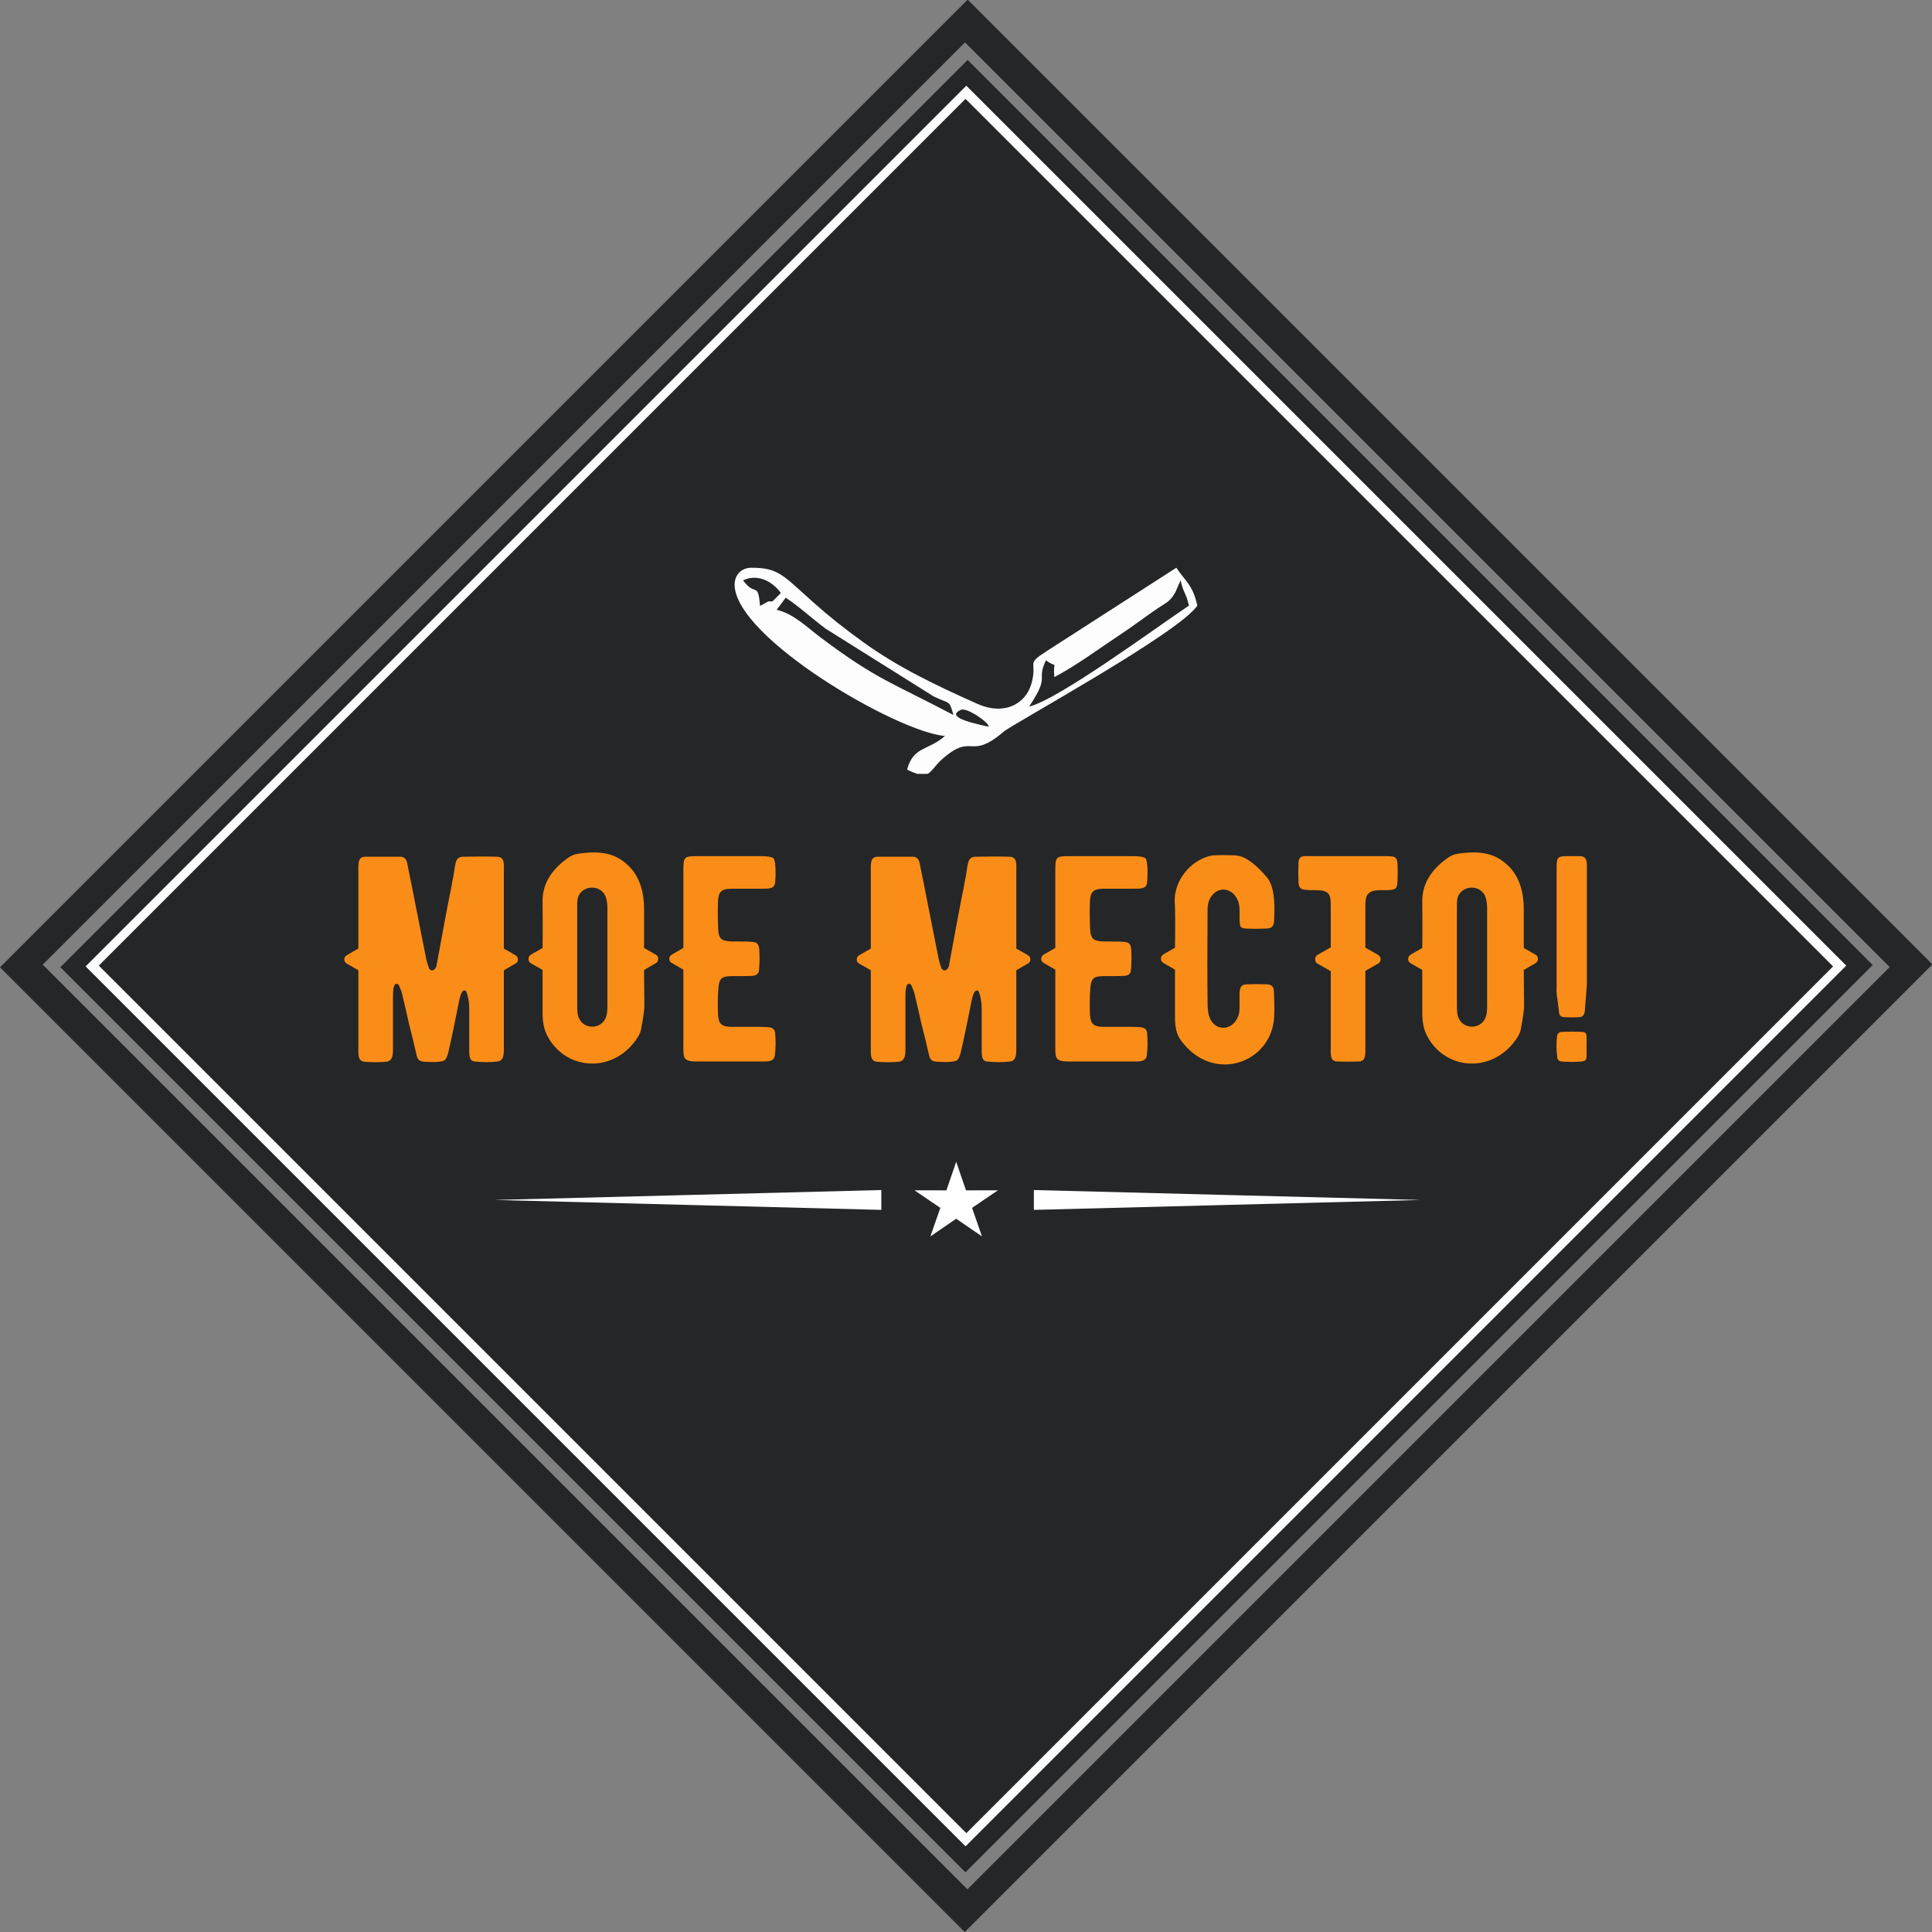 <?xml version="1.0" encoding="UTF-8" standalone="no"?>
<svg
   xmlns:dc="http://purl.org/dc/elements/1.1/"
   xmlns:cc="http://creativecommons.org/ns#"
   xmlns:rdf="http://www.w3.org/1999/02/22-rdf-syntax-ns#"
   xmlns:svg="http://www.w3.org/2000/svg"
   xmlns="http://www.w3.org/2000/svg"
   xmlns:sodipodi="http://sodipodi.sourceforge.net/DTD/sodipodi-0.dtd"
   xmlns:inkscape="http://www.inkscape.org/namespaces/inkscape"
   inkscape:version="1.0beta1 (32d4812, 2019-09-19)"
   sodipodi:docname="мое место.svg"
   id="svg91"
   viewBox="0 0 4908.569 4908.569"
   style="clip-rule:evenodd;fill-rule:evenodd;image-rendering:optimizeQuality;shape-rendering:geometricPrecision;text-rendering:geometricPrecision"
   version="1.1"
   height="49.086mm"
   width="49.086mm"
   xml:space="preserve"><rect x="0" y="0" width="4908.569" height="4908.569" fill="#808080" stroke="none"/>
<sodipodi:namedview
   inkscape:current-layer="svg91"
   inkscape:window-maximized="1"
   inkscape:window-y="23"
   inkscape:window-x="0"
   inkscape:cy="88.911953"
   inkscape:cx="49.739081"
   inkscape:zoom="2.5026684"
   showgrid="false"
   id="namedview93"
   inkscape:window-height="786"
   inkscape:window-width="1440"
   inkscape:pageshadow="2"
   inkscape:pageopacity="0"
   guidetolerance="10"
   gridtolerance="10"
   objecttolerance="10"
   borderopacity="1"
   inkscape:document-rotation="0"
   bordercolor="#666666"
   pagecolor="#ffffff" />

 <defs
   id="defs63">
  <style
   id="style61"
   type="text/css">
   <![CDATA[
    .str0 {stroke:#252627;stroke-width:75;stroke-miterlimit:22.926}
    .str1 {stroke:#FEFEFE;stroke-width:25;stroke-miterlimit:22.926}
    .fil0 {fill:none}
    .fil4 {fill:#FEFEFE}
    .fil1 {fill:#252627}
    .fil2 {fill:#FDFDFD}
    .fil3 {fill:#FA8D17;fill-rule:nonzero}
   ]]>
  </style>

 </defs>

 <g
   transform="translate(54.285,54.281)"
   id="Слой_x0020_1">

  <rect
   y="0"
   x="0"
   id="rect66"
   height="3534.84"
   width="3122.08"
   transform="matrix(0.769,-0.769,0.679,0.679,0.002,2400)"
   class="fil0 str0" />

  <rect
   y="0"
   x="0"
   id="rect68"
   height="3534.84"
   width="3122.08"
   transform="matrix(0.721,-0.721,0.637,0.637,150.002,2400)"
   class="fil1 str0" />

  <rect
   y="0"
   x="0"
   id="rect70"
   height="3534.84"
   width="3122.08"
   transform="matrix(0.711,-0.711,0.628,0.628,180.002,2400)"
   class="fil0 str1" />

  <path
   inkscape:connector-curvature="0"
   id="path72"
   d="m 2302.32,1911.86 h -25.6 c -7.08,-2.08 -15.66,-5.56 -26.35,-10.69 16.02,-59.95 52.03,-47.11 96.2,-85.5 -122.34,-10.18 -534.4,-250.45 -534.4,-384.77 0,-25.01 17.73,-42.75 42.75,-42.75 68.52,0 79.48,18.67 157.57,88.26 40.33,35.94 79.9,67.19 124.81,99.64 90.29,65.24 184.37,109.92 291.54,157.91 67.57,30.25 122.6,0.98 137.39,-51.33 16.36,-57.86 -15.73,-47.12 36.44,-81.13 l 331.73,-213.35 c 24.66,36.82 40.86,42.16 53.44,96.19 -47.05,70.27 -468.41,300.13 -492,320.28 -87.49,74.72 -77.67,1.09 -155.47,69.05 -19.68,17.19 -26.39,32.42 -38.05,38.19 z m 155.54,-119.7 c 0.62,-10.91 -55.96,-49.97 -71.02,-42.97 -33.24,15.42 6.7,29.35 71.02,42.97 z m -515.89,-327.91 c 34.89,23.12 63.07,49.73 100.63,78.23 l 275.9,173 c 40.46,19.53 39.03,7.75 49.44,46.75 -154.88,-81.96 -193.4,-88.66 -337.44,-196.96 -35.52,-26.7 -68.25,-60.17 -111.45,-70.24 z m 618.36,276.6 c 55.1,-82.29 16.96,-63.82 42.75,-117.57 32.84,24.07 17.24,-6.88 21.37,42.76 58.07,-30.73 112.59,-71.64 168.89,-109 31.45,-20.87 50.5,-35.59 81.55,-57.4 34.84,-24.47 42.16,-22.92 57.26,-49.62 l 12.94,-29.81 c 7.73,33.17 13.65,30.96 21.38,64.13 -86.63,58.01 -332.56,239.37 -406.14,256.51 z m -651.97,-267.19 h -10.69 l -20.81,11.59 c -5.84,-64.33 -11.52,-21.65 -43.31,-65.04 37.42,-17.95 74.94,3.07 96.19,32.07 z"
   class="fil2" />

  <path
   inkscape:connector-curvature="0"
   id="path74"
   d="m 1255.65,2372.8 -29.81,-17.15 v -193.02 c 0,-21.61 2.98,-39.5 -17.14,-40.24 -23.1,-0.75 -51.42,-0.75 -84.96,0 -22.36,0 -20.12,15.65 -26.08,49.19 -2.98,13.41 -4.47,23.84 -5.97,32.04 -5.21,23.85 -11.17,56.64 -18.63,96.14 l -17.88,96.88 c 0,2.99 -0.75,4.48 -1.49,5.97 -5.22,11.92 -15.65,10.43 -18.64,1.49 -2.98,-8.95 -5.21,-15.65 -5.96,-19.38 l -38.75,-196 -10.43,-51.43 c -2.24,-9.68 -8.2,-14.9 -16.4,-14.9 h -90.92 c -18.63,0.74 -16.4,19.38 -16.4,40.99 v 192.27 l -29.81,17.15 c -3.72,2.23 -5.96,5.96 -5.96,10.43 0,5.22 2.24,8.2 5.96,10.43 l 29.81,17.14 v 190.05 c 0,24.59 -2.23,40.24 15.65,42.48 18.63,1.49 37.27,1.49 55.15,0 18.63,-2.99 17.14,-20.87 17.14,-41.74 V 2474.9 c 0,-12.67 1.49,-21.62 3.73,-26.09 0.74,-2.98 8.2,-5.96 11.18,0 3.72,8.2 5.96,14.16 7.45,18.63 4.47,19.38 11.18,46.21 18.63,80.49 2.98,10.44 14.16,57.39 18.63,76.76 2.99,14.16 7.46,17.89 22.36,18.64 20.87,1.49 43.97,0.74 49.93,-4.48 2.99,-2.98 5.97,-8.94 8.2,-17.14 2.98,-13.41 7.45,-32.04 12.67,-57.38 l 15.65,-77.51 c 2.24,-11.18 5.22,-18.63 8.2,-22.36 1.49,-1.49 2.98,-2.23 5.22,-2.23 2.23,0 3.72,0.74 4.47,2.98 4.47,11.18 7.45,25.34 7.45,43.22 v 96.89 c 0,18.63 -1.49,35.77 13.42,37.26 20.12,2.24 39.49,2.24 58.87,0 17.14,-2.24 15.65,-21.61 15.65,-42.48 v -189.3 l 29.81,-17.14 c 3.73,-2.23 5.96,-5.21 5.96,-10.43 0,-4.47 -2.23,-8.2 -5.96,-10.43 z"
   class="fil3" />

  <path
   inkscape:connector-curvature="0"
   d="m 1611.88,2371.31 -29.81,-17.15 v -99.12 c 0,-39.49 -9.69,-81.97 -40.99,-111.04 -31.3,-29.81 -68.56,-38.01 -127.44,-29.06 -9.68,1.49 -17.88,5.21 -26.83,11.92 -43.22,31.3 -64.09,68.56 -62.6,112.53 0,20.87 0.75,60.37 0,114.77 l -29.81,17.15 c -4.47,2.98 -5.96,5.96 -5.96,11.17 0,4.48 1.49,7.46 5.96,10.44 l 29.81,17.14 v 108.81 c 0,23.85 3.73,43.22 12.67,59.62 47.7,89.43 171.41,95.39 230.29,0.74 3.72,-6.7 6.7,-12.67 7.45,-19.37 5.96,-30.56 8.2,-49.94 8.2,-58.13 l -0.75,-91.67 29.81,-17.14 c 4.47,-2.98 5.96,-5.96 5.96,-10.44 0,-5.21 -1.49,-8.94 -5.96,-11.17 z m -127.44,160.97 c -13.41,29.81 -56.64,29.07 -68.56,-1.49 -2.98,-5.96 -3.73,-17.14 -3.73,-32.05 v -242.95 c 0,-11.92 0,-19.38 0.75,-23.85 5.22,-38.01 60.36,-42.48 72.29,-5.96 2.23,7.45 3.72,15.65 3.72,26.08 v 251.9 c 0,11.93 -1.49,21.61 -4.47,28.32 z"
   class="fil3"
   id="1" />

  <path
   inkscape:connector-curvature="0"
   d="m 1915.2,2570.29 c -2.23,-17.14 -17.14,-14.91 -39.49,-15.65 h -73.04 c -24.59,-0.75 -31.3,-8.2 -32.79,-32.05 -0.75,-23.1 -0.75,-43.22 0.74,-61.11 1.49,-32.04 8.95,-35.77 37.27,-35.77 21.61,0 38.75,0 49.93,-0.75 10.43,-0.74 16.39,-5.96 16.39,-16.39 1.5,-15.65 1.5,-31.3 0.75,-46.95 -0.75,-17.89 -5.22,-23.11 -23.1,-23.11 -5.22,-0.74 -14.16,-0.74 -26.09,-0.74 -23.1,0 -39.5,0.74 -48.44,-7.45 -3.73,-4.48 -6.71,-11.93 -6.71,-21.62 -1.49,-23.84 -1.49,-48.44 -0.74,-73.78 1.49,-23.1 8.2,-30.55 32.79,-31.3 h 73.78 c 21.61,0 37.26,1.49 38.75,-16.39 1.49,-17.14 2.24,-54.41 -4.47,-61.12 -3.72,-2.98 -13.41,-5.21 -30.55,-5.21 H 1719.2 c -36.52,0 -37.26,1.49 -37.26,38.75 v 194.51 l -29.81,17.15 c -3.73,2.23 -5.96,5.96 -5.96,10.43 0,5.22 2.23,8.2 5.96,10.43 l 29.81,17.14 v 184.08 c 0,27.58 -0.75,37.27 5.96,43.23 6.71,5.96 19.38,5.96 29.81,5.96 h 161.72 c 15.65,0 33.54,1.49 35.03,-16.4 2.23,-17.88 2.23,-36.51 0.74,-55.89 z"
   class="fil3"
   id="2" />

  <path
   inkscape:connector-curvature="0"
   d="m 2557.62,2372.8 -29.81,-17.15 v -193.02 c 0,-21.61 2.98,-39.5 -17.14,-40.24 -23.1,-0.75 -51.42,-0.75 -84.96,0 -22.36,0 -20.12,15.65 -26.08,49.19 -2.98,13.41 -4.47,23.84 -5.97,32.04 -5.21,23.85 -11.17,56.64 -18.63,96.14 l -17.88,96.88 c 0,2.99 -0.75,4.48 -1.49,5.97 -5.22,11.92 -15.65,10.43 -18.64,1.49 -2.98,-8.95 -5.21,-15.65 -5.96,-19.38 l -38.75,-196 -10.43,-51.43 c -2.24,-9.68 -8.2,-14.9 -16.4,-14.9 h -90.92 c -18.63,0.74 -16.4,19.38 -16.4,40.99 v 192.27 l -29.81,17.15 c -3.72,2.23 -5.96,5.96 -5.96,10.43 0,5.22 2.24,8.2 5.96,10.43 l 29.81,17.14 v 190.05 c 0,24.59 -2.23,40.24 15.65,42.48 18.63,1.49 37.27,1.49 55.15,0 18.63,-2.99 17.14,-20.87 17.14,-41.74 V 2474.9 c 0,-12.67 1.49,-21.62 3.73,-26.09 0.74,-2.98 8.2,-5.96 11.18,0 3.72,8.2 5.96,14.16 7.45,18.63 4.47,19.38 11.18,46.21 18.63,80.49 2.98,10.44 14.16,57.39 18.63,76.76 2.99,14.16 7.46,17.89 22.36,18.64 20.87,1.49 43.97,0.74 49.93,-4.48 2.99,-2.98 5.97,-8.94 8.2,-17.14 2.98,-13.41 7.45,-32.04 12.67,-57.38 l 15.65,-77.51 c 2.24,-11.18 5.22,-18.63 8.2,-22.36 1.49,-1.49 2.98,-2.23 5.22,-2.23 2.23,0 3.72,0.74 4.47,2.98 4.47,11.18 7.45,25.34 7.45,43.22 v 96.89 c 0,18.63 -1.49,35.77 13.42,37.26 20.12,2.24 39.49,2.24 58.87,0 17.14,-2.24 15.65,-21.61 15.65,-42.48 v -189.3 l 29.81,-17.14 c 3.73,-2.23 5.96,-5.21 5.96,-10.43 0,-4.47 -2.23,-8.2 -5.96,-10.43 z"
   class="fil3"
   id="3" />

  <path
   inkscape:connector-curvature="0"
   d="m 2860.19,2570.29 c -2.23,-17.14 -17.14,-14.91 -39.49,-15.65 h -73.04 c -24.59,-0.75 -31.3,-8.2 -32.79,-32.05 -0.75,-23.1 -0.75,-43.22 0.74,-61.11 1.49,-32.04 8.95,-35.77 37.27,-35.77 21.61,0 38.75,0 49.93,-0.75 10.43,-0.74 16.39,-5.96 16.39,-16.39 1.5,-15.65 1.5,-31.3 0.75,-46.95 -0.75,-17.89 -5.22,-23.11 -23.1,-23.11 -5.22,-0.74 -14.16,-0.74 -26.09,-0.74 -23.1,0 -39.5,0.74 -48.44,-7.45 -3.73,-4.48 -6.71,-11.93 -6.71,-21.62 -1.49,-23.84 -1.49,-48.44 -0.74,-73.78 1.49,-23.1 8.2,-30.55 32.79,-31.3 h 73.78 c 21.61,0 37.26,1.49 38.75,-16.39 1.49,-17.14 2.24,-54.41 -4.47,-61.12 -3.72,-2.98 -13.41,-5.21 -30.55,-5.21 h -160.98 c -36.52,0 -37.26,1.49 -37.26,38.75 v 194.51 l -29.81,17.15 c -3.73,2.23 -5.96,5.96 -5.96,10.43 0,5.22 2.23,8.2 5.96,10.43 l 29.81,17.14 v 184.08 c 0,27.58 -0.75,37.27 5.96,43.23 6.71,5.96 19.38,5.96 29.81,5.96 h 161.72 c 15.65,0 33.54,1.49 35.03,-16.4 2.23,-17.88 2.23,-36.51 0.74,-55.89 z"
   class="fil3"
   id="4" />

  <path
   inkscape:connector-curvature="0"
   d="m 3182.15,2463.72 c 0,-10.44 -5.97,-16.4 -16.4,-17.14 -17.14,-0.75 -34.28,-0.75 -49.93,0 -15.65,0 -19.38,5.21 -20.87,21.61 v 40.99 c -0.75,27.57 -20.12,49.19 -43.22,47.7 -23.11,-1.5 -34.29,-22.36 -36.52,-40.99 -1.49,-8.95 -1.49,-18.64 -1.49,-29.07 -0.75,-58.13 -0.75,-129.67 0,-216.12 0,-18.64 -1.49,-35.78 13.41,-52.17 7.45,-8.2 16.4,-12.67 26.83,-12.67 20.87,0 39.5,19.37 40.99,47.69 0.75,46.96 -2.98,49.94 17.89,51.43 15.65,0.74 30.55,0.74 46.2,0 17.89,0 23.11,-4.47 23.85,-22.36 0.75,-22.36 4.47,-80.49 -17.89,-107.32 -24.59,-29.06 -46.2,-46.2 -64.09,-52.91 -5.96,-2.24 -13.41,-2.98 -20.12,-3.73 -9.69,0 -25.34,-0.74 -46.95,0 -7.45,0 -15.65,1.49 -25.34,5.22 -48.44,17.89 -79.74,67.07 -78.25,112.53 1.49,20.13 1.49,57.39 0.74,117.01 l -29.81,17.14 c -3.72,2.98 -5.96,5.96 -5.96,11.18 0,4.47 2.24,7.45 5.96,10.43 l 29.81,17.14 v 122.23 c 0,24.59 4.47,43.97 15.65,58.13 76.77,104.33 213.89,62.6 234.02,-41.74 2.98,-14.9 3.72,-42.48 1.49,-84.21 z"
   class="fil3"
   id="5" />

  <path
   inkscape:connector-curvature="0"
   d="m 3460.13,2120.9 h -178.86 c -17.14,0 -26.09,-1.49 -32.05,3.72 -2.23,2.24 -4.47,6.71 -4.47,12.67 -0.75,17.14 -0.75,34.29 0,49.94 0.74,14.9 5.96,18.63 20.87,19.37 2.98,0.75 8.94,0.75 17.14,0.75 14.9,0 29.81,0 37.26,8.2 6.71,7.45 6.71,17.14 6.71,42.48 v 94.64 l -34.28,19.38 c -3.73,2.98 -5.22,5.96 -5.22,10.43 0,5.22 1.49,8.95 5.22,11.18 l 34.28,19.38 v 188.55 c 0,22.36 -2.98,40.24 16.39,40.99 17.89,0.75 36.52,0.75 55.9,0 17.88,-1.49 15.65,-18.63 15.65,-45.46 v -184.83 l 32.79,-18.63 c 3.73,-2.23 5.96,-5.96 5.96,-11.18 0,-4.47 -2.23,-7.45 -5.96,-10.43 l -32.79,-18.63 v -87.94 c 0,-29.07 -0.75,-41.74 8.2,-49.93 8.94,-8.95 24.59,-8.2 39.5,-8.2 13.41,0 23.84,0 29.81,-5.22 2.23,-2.98 3.72,-7.45 3.72,-14.16 0.75,-5.96 0.75,-17.14 0.75,-32.04 0,-35.03 -1.49,-35.03 -36.52,-35.03 z"
   class="fil3"
   id="6" />

  <path
   inkscape:connector-curvature="0"
   d="m 3846.92,2371.31 -29.81,-17.15 v -99.12 c 0,-39.49 -9.69,-81.97 -40.99,-111.04 -31.3,-29.81 -68.56,-38.01 -127.44,-29.06 -9.68,1.49 -17.88,5.21 -26.83,11.92 -43.22,31.3 -64.09,68.56 -62.6,112.53 0,20.87 0.75,60.37 0,114.77 l -29.81,17.15 c -4.47,2.98 -5.96,5.96 -5.96,11.17 0,4.48 1.49,7.46 5.96,10.44 l 29.81,17.14 v 108.81 c 0,23.85 3.73,43.22 12.67,59.62 47.7,89.43 171.41,95.39 230.29,0.74 3.72,-6.7 6.7,-12.67 7.45,-19.37 5.96,-30.56 8.2,-49.94 8.2,-58.13 l -0.75,-91.67 29.81,-17.14 c 4.47,-2.98 5.96,-5.96 5.96,-10.44 0,-5.21 -1.49,-8.94 -5.96,-11.17 z m -127.44,160.97 c -13.41,29.81 -56.64,29.07 -68.56,-1.49 -2.98,-5.96 -3.73,-17.14 -3.73,-32.05 v -242.95 c 0,-11.92 0,-19.38 0.75,-23.85 5.22,-38.01 60.36,-42.48 72.29,-5.96 2.23,7.45 3.72,15.65 3.72,26.08 v 251.9 c 0,11.93 -1.49,21.61 -4.47,28.32 z"
   class="fil3"
   id="7" />

  <path
   inkscape:connector-curvature="0"
   d="m 3977.34,2448.07 -5.21,67.07 c -1.49,9.69 -5.97,14.91 -14.91,14.91 -11.92,0.74 -23.85,0.74 -38.01,0 -8.19,-0.75 -12.67,-5.22 -12.67,-14.16 -0.74,-4.48 -1.49,-14.16 -3.72,-29.81 -2.24,-12.67 -2.98,-23.11 -2.24,-30.56 0,-7.45 0,-46.21 0,-115.52 v -189.29 c 0,-28.32 2.24,-29.81 31.3,-29.81 h 28.32 c 11.93,0.74 15.65,5.21 17.14,18.63 0,2.24 0,7.45 0,14.9 z m -0.74,157.99 c 0,-32.04 2.98,-38.01 -12.67,-38.75 -16.4,-0.75 -32.05,-0.75 -48.44,0 -8.95,0 -13.42,4.47 -14.16,12.67 -1.49,17.14 -1.49,34.28 0.74,50.68 0,6.7 3.73,11.17 11.18,11.92 16.4,1.49 33.54,1.49 50.68,0 15.65,-1.49 12.67,-8.2 12.67,-36.52 z"
   class="fil3"
   id="8" />

  <polygon
   id="polygon84"
   points="2481.13,2969.86 2415.4,3014.56 2440.62,3087.03 2375.08,3042.1 2309.54,3087.03 2334.75,3014.56 2269.03,2969.86 2350.16,2970.01 2375.08,2897.45 2400,2970.01 "
   class="fil4" />

  <polygon
   id="polygon86"
   points="2572.43,2969.2 2572.43,2994.42 2572.43,3019.64 3063.65,3007.03 3554.87,2994.42 3063.65,2981.81 "
   class="fil4" />

  <polygon
   id="polygon88"
   points="2184.87,2969.2 2184.87,2994.42 2184.87,3019.64 1693.65,3007.03 1202.43,2994.42 1693.65,2981.81 "
   class="fil4" />

 </g>

</svg>
